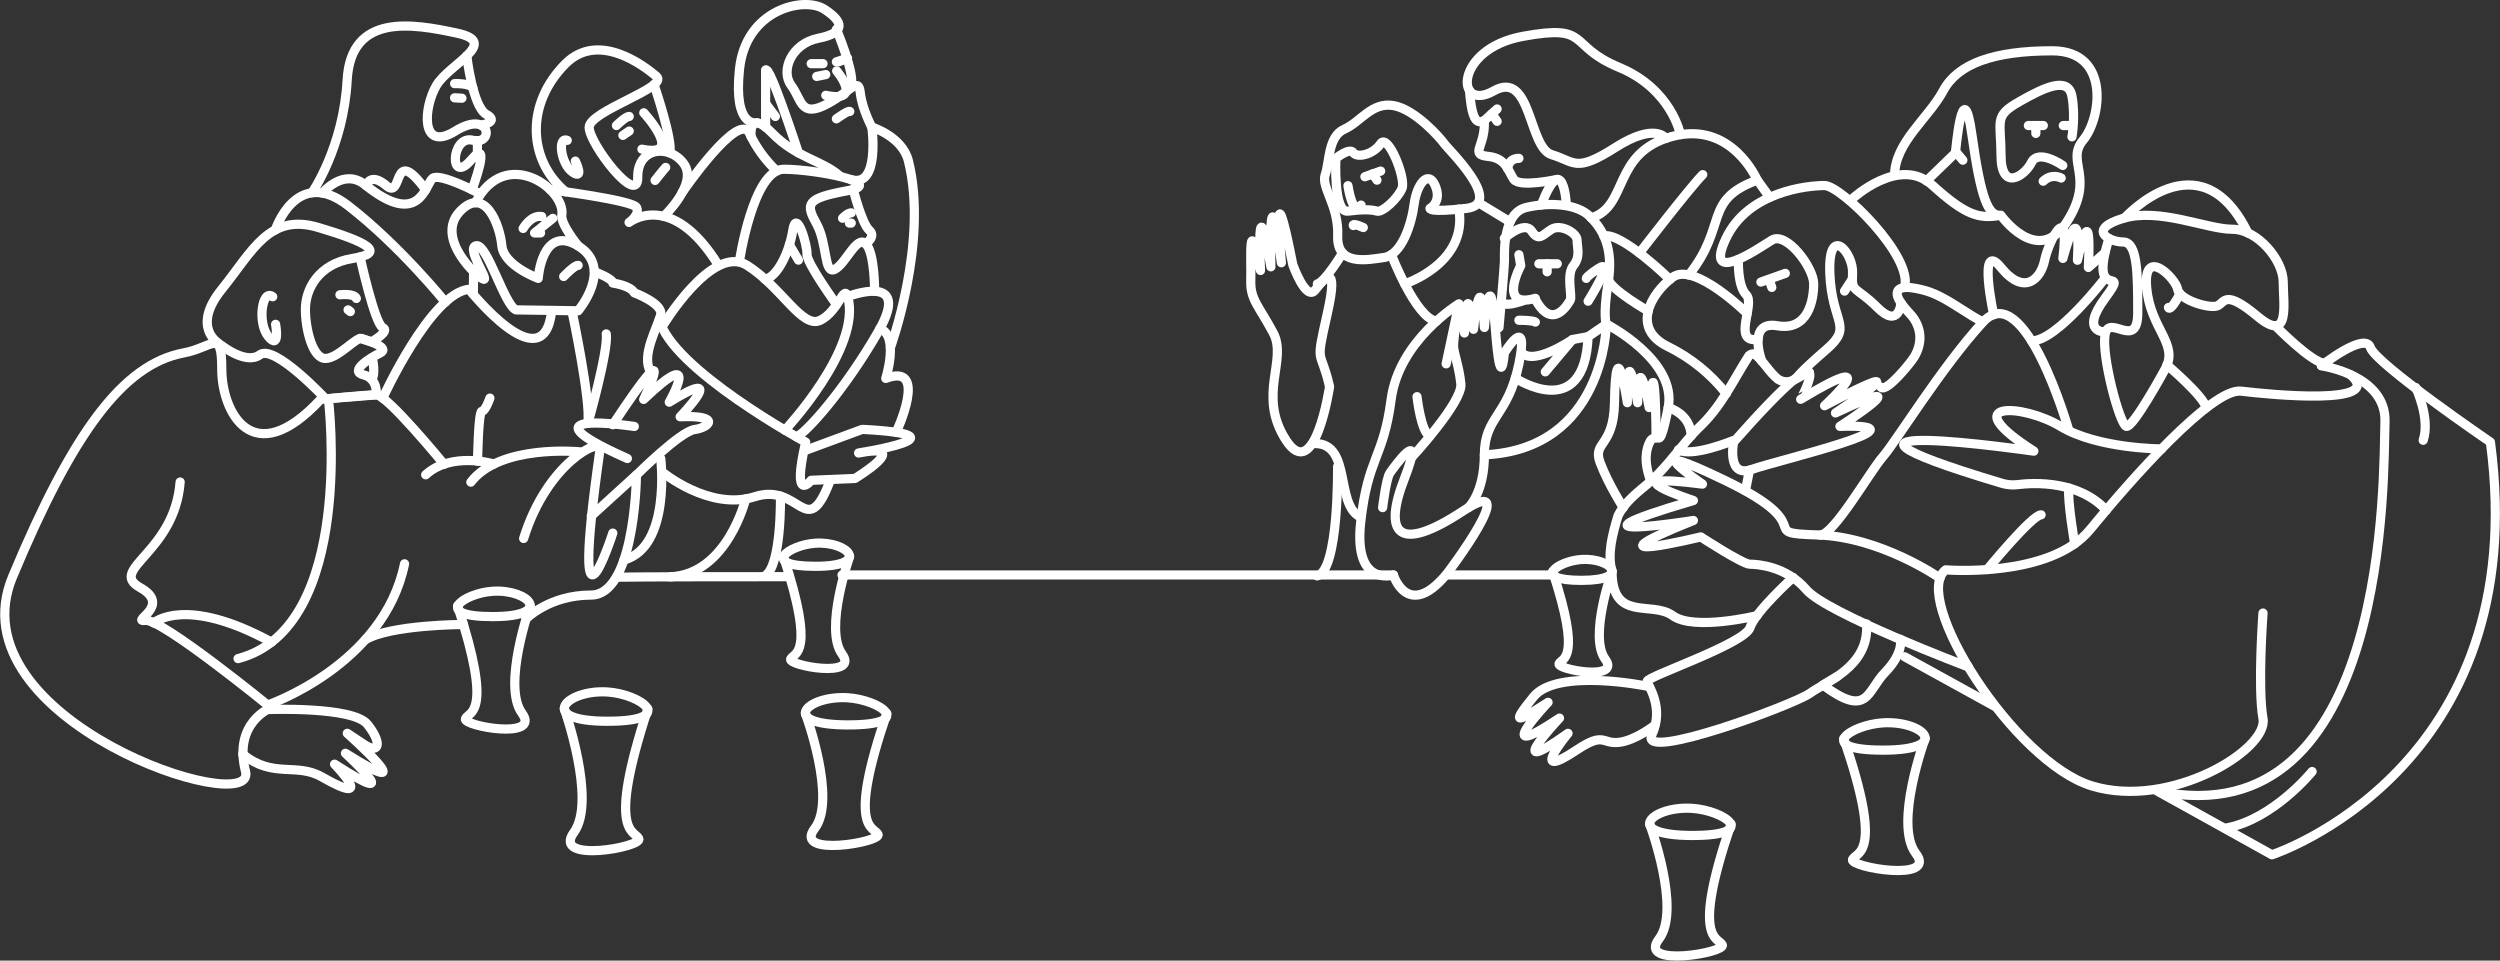 <?xml version="1.0" encoding="utf-8"?>
<!-- Generator: Adobe Illustrator 24.3.0, SVG Export Plug-In . SVG Version: 6.00 Build 0)  -->
<svg version="1.1" id="Ebene_2_1_" xmlns="http://www.w3.org/2000/svg" xmlns:xlink="http://www.w3.org/1999/xlink" x="0px" y="0px"
	 viewBox="0 0 1904 731.6" style="enable-background:new 0 0 1904 731.6;" xml:space="preserve">
<rect x="0" y="0" width="1904" height="731.6" fill="#333333" stroke="none"/>
<style type="text/css">
	.st0{fill:none;stroke:#FFFFFF;stroke-width:7;stroke-linecap:round;stroke-linejoin:round;}
</style>
<path class="st0" d="M375.3,450.3c13.9-0.9,25.6,4,28,9s-4.5,10.3-28,10.3C328.2,469.7,353.1,451.7,375.3,450.3z"/>
<path class="st0" d="M348.5,461.4c27.3,83.2,8.8,80.3,6,85.9s58.2,16.6,43-4.2s6.3-81.7,6.3-81.7"/>
<path class="st0" d="M621,431.3c21.4,0,27.7-4.8,25.5-9.4s-12.9-9-25.5-8.2C600.8,415,578.1,431.3,621,431.3L621,431.3z"/>
<path class="st0" d="M596.7,423.8c24.8,75.6,8,73.1,5.5,78.1s52.9,15.1,39.1-3.8s5.8-74.3,5.8-74.3"/>
<path class="st0" d="M1204.5,442c19.2,0,24.9-4.3,22.9-8.5s-11.6-8.1-22.9-7.4C1186.3,427.3,1165.9,442,1204.5,442L1204.5,442z"/>
<path class="st0" d="M203.7,537c0,0,88.6-30.2,104.4-107.6"/>
<path class="st0" d="M353,475.6c0,0-55.7,0.1-74.9,11.7"/>
<path class="st0" d="M466.7,406c0,0-33.6,103.9-9.7-63.8c1.4-9.7-40.2,9.7-58.2,67.9"/>
<path class="st0" d="M441.4,344.1c0,0-60.6-6-82.8,23.1"/>
<path class="st0" d="M376.1,353.4c0,0-32.2-9.8-51.9,8.2"/>
<path class="st0" d="M338.2,353.6c0,0-43.3-52.9-51.6-52.9s-42.4,3.5-42.4,3.5c-52.1,56.1-75.3,9-75.3-22.9s-6.9-16.6-29.1-12.5
	c-46.3,8.7-84.5,61-130.2,170.4s187,185.7,177.4,148.3s19.4-48.5,19.4-48.5s-83.2-67.9-95.6-66.5s20.8-11.1-4.1-25
	s26.3-26.3,30.5-80.4"/>
<path class="st0" d="M181.3,501.6c90.1-23.6,68.8-198,68.8-198"/>
<path class="st0" d="M206.8,489.1c-66-36.1-89.7-14.7-89.7-14.7"/>
<path class="st0" d="M197.9,270.2c11.1-8.3,50.1,33.6,50.1,33.6l38.6-3.1c0,0,1.4-12.5-9.7-15.2s4.1-12.5,12.5-16.6
	s-9.7-9.7-13.9-11.1s-18,15.2-27.7,15.2s-15.2-22.2-15.2-37.4s9.7-34.6,36-38.8s11.1-12.5-26.3-23.6s-49.9,18-73.4,47.1
	s-2.3,41.2-2.3,41.2S186.8,278.5,197.9,270.2z"/>
<path class="st0" d="M274.4,257.7l8.4,2.7c0,0,14.8-8.1,8.7-10.9s-17.3-53.8-17.3-53.8"/>
<path class="st0" d="M283,288.9c3.3-3.5,0.7-15.5,0.7-15.5"/>
<path class="st0" d="M271.4,227.3c-1.4-4.1-12.5-2.8-12.5-2.8"/>
<line class="st0" x1="265.1" y1="236" x2="266.8" y2="237.3"/>
<path class="st0" d="M207.7,226c-8.1-6.4-12,20.3-3.1,30.6s5.3-9.6,5.3-9.6"/>
<path class="st0" d="M184.9,574.4c23,18.7,40.8,6.2,60.2,17.3c43.1,24.6,9.7-9.7,9.7-9.7c58.2,37.4,8.3-8.3,8.3-8.3
	c63.7,40.2,1.4-15.2,1.4-15.2l12.5,8.3c12.5,8.3,13.9-1.4,2.8-15.2s-76-11.2-76-11.2"/>
<path class="st0" d="M400.7,471.3L400.7,471.3c0,0,17.5-18.1,49.4-18.1s34.6-81.8,34.6-91.5L450.3,393"/>
<path class="st0" d="M484.8,361.7c0,0,33.3-33.2,44.3-34.6s20.8-11.1-11.1-9.7c0,0,38.8-40.2-8.3-11.1c0,0,26.1-45.7-19.5-2.1
	c0,0,29.2-60.5-23.5,19.3"/>
<path class="st0" d="M483.1,324.8c0,0-92.6-14.4-5.3,24.4"/>
<path class="st0" d="M601.2,439.2c-116.4,0-131.6,0.4-131.6,0.4"/>
<path class="st0" d="M641.3,437.9h419.9c0,0,10.8,34.6,40,0h79.2"/>
<line class="st0" x1="1450.6" y1="500.2" x2="1518.5" y2="537.6"/>
<path class="st0" d="M1643,602.5l55.5,30.8l31.8,17.7c0,0,199.7-64.9,166.4-314.3c0,0-87.3-59.6-91.4-72s-37.4,13.9-37.4,13.9
	s49.9,6.9,48.5,43S1821.6,639.7,1643,602.5L1643,602.5z"/>
<path class="st0" d="M420.1,237.3c-6.4,54.4-62.9-17-62.9-17c-29.1,2.8-65.7,82.9-65.7,82.9"/>
<path class="st0" d="M373.1,303.2c0,0-3.4,10-6.1,10s-3.3,38-3.3,38"/>
<path class="st0" d="M475.2,426.5c36.1-10,28-77.3,28-77.3"/>
<path class="st0" d="M392.9,236l47.4,0.7c0,0,27.6-32.6,0-49.4s-30.4,24.7-30.4,24.7s-26.3-9.6-27.7-24.9s-12.7-46.4-32-26
	s14.1,51,18.2,51.6s-13.9-24.3-5.6-25.6S384.2,232.2,392.9,236z"/>
<line class="st0" x1="360.7" y1="206.8" x2="360.5" y2="224.2"/>
<path class="st0" d="M412.6,164.9c-8.3-1.4-14.2,9.1-14.2,9.1"/>
<path class="st0" d="M440.3,187.2c0,0-13.8-16.8-12.4-23.7c2.8-19.4-42.9-53-65.8-9.1"/>
<polyline class="st0" points="421,166.3 407.1,177.4 411.7,177.4 "/>
<path class="st0" d="M440.3,202.1c-2.8-0.2-11,8.5-11,8.5"/>
<path class="st0" d="M435.7,237.3c0,0,14.5,68.5,12,84.9c-0.3,2.1,16-56.1,14-67.9"/>
<path class="st0" d="M495.8,283.4c-8.3-11.8,5.6-35.3,7.4-43.8s-20.1-16.6-20.1-16.6c-3.1-5.7-16.3-7.4-16.3-7.4
	c0-3.4-14.1-8.7-14.1-8.7"/>
<path class="st0" d="M504,359.2c0,0,36.2,30.2,70.8,19.1s39.2,34.6,57-11.1"/>
<path class="st0" d="M502.1,243.1c9,38,111.5,93.6,111.5,93.6c-11.1,48.5,4.2,29.1,4.2,29.1l33.3-1.4c0,0,45.7-27.7,2.8-19.4
	c0,0,87.2-13.6,2.8-18l-44.4,16.4"/>
<path class="st0" d="M339.2,230.1c0,0-34.6-43-74.1-73.5s-55.4,18.5-55.4,18.5"/>
<path class="st0" d="M363.5,146.5c0,0-28.5-14.9-34-10.7s-9.7,38.7-51.4,5c-16.5-13.3-32.5,6.2-32.5,6.2"/>
<path class="st0" d="M324.2,144.5c-26.1-35.6-16.9,7.9-29.8-3s-15.4,0-15.4,0"/>
<path class="st0" d="M359.5,144.5c0,0,15.8-42-0.9-22.5s-15.2-19.4,1.4-15.2s13.8-23.7-13.2-7s-24.2-18-14.5-34.6s49.2-32.8,15.6-40
	s-80.7-15.5-83.5,35.8s-26.8,85.8-26.8,85.8"/>
<line class="st0" x1="363.6" y1="107.1" x2="363.6" y2="117.3"/>
<path class="st0" d="M366.5,95.3c0,0,14.4-2.4,3.9-8.2s-14.9-44.6-14.9-44.6"/>
<path class="st0" d="M360.1,66.9c-2.8-3.7-13.9-3.2-13.9-3.2"/>
<polyline class="st0" points="346.2,74.5 351.8,74.8 346.2,74.5 "/>
<path class="st0" d="M547.2,202.1c-36-58.4-68.1-32.7-68.1-32.7s8.5-5.9,5.7-11.4s-65.7-13.5-65.7-13.5"/>
<path class="st0" d="M505.5,164.8c0,0,26.4-24.8,15.3-40.1s-35.5-12.5-35.1,10.4s-37-25.6-37-38.1s61-30.5,51.3-38.8
	s-44.3-34.6-69.3-9.7c-30.5,30.5-28.9,73.2,0.1,97.6"/>
<path class="st0" d="M432,106.9c-7.6-3.1-4.9,18.2,4.2,24.3s2-8.5,2-8.5"/>
<path class="st0" d="M479.2,88.7c-2.8,0-9.7,6.9-9.7,6.9"/>
<line class="st0" x1="479.2" y1="99.8" x2="474.4" y2="103.1"/>
<path class="st0" d="M488.9,113.6c33.2,6.9,1.4-27.7,1.4-27.7"/>
<path class="st0" d="M507,127.5c-1.4,1.4-8.1,9.9-8.1,9.9"/>
<path class="st0" d="M510,116.4c3-8.2-11.9-52-11.9-52"/>
<path class="st0" d="M597.8,327.6c0,0,58.9-62.7,47.8-101.7c-2.8-9.7-6.9,11.1-20.8,18s-29.1-24.9-55.8-41.8S504.2,249,504.2,249"/>
<path class="st0" d="M606.6,332.7c6.8-2.6,36.2-34.8,62.5-80.5s-23.6-26.3-23.6-26.3"/>
<path class="st0" d="M682.5,329.3c0,0,25.3-53.6-7.9-41.1c0,0,10.4-32.8-4.5-37.9"/>
<path class="st0" d="M666.1,221.8c0,0,0.2-29.2-6.7-36.1s-15.2,15.2-23.6,19.4s-5.5-19.4-13.9-34.6s-8.3-19.4,23.3-25.2
	s-24.7-16.4-48.2-16.4s-33.9,70.4-33.9,70.4"/>
<path class="st0" d="M637.1,231.9c0,0-23-31.8-22.5-38.3s-8.1-35.6-10.8-18.3s-12.3,36.4-21.3,37.3"/>
<line class="st0" x1="601.2" y1="186.4" x2="608.1" y2="198.1"/>
<path class="st0" d="M659.3,185.7c0,0,8.3-5.5,2.7-10.4s-12.2-31.1-12.2-31.1"/>
<path class="st0" d="M648.3,162.1c-2.8,0-6.6,4.1-6.6,4.1"/>
<line class="st0" x1="646.9" y1="169.9" x2="648.3" y2="169.9"/>
<path class="st0" d="M591.5,130.2c-8.6-8.2-15.7-17.9-20.7-28.7c-8.2-17.7-51.2,45-51.2,45"/>
<path class="st0" d="M678.1,264.8c0,0,29.3-80.4,13.7-142.4c-4.7-18.5-27.8-25.6-27.8-25.6s6.4,46.5-15.7,40"/>
<path class="st0" d="M640,134.4c-13.9-12.5-33.3-13.9-51.8-32.9S572,104,572,104"/>
<path class="st0" d="M664,96.9c0,0-7.4-13.7-8.8-26.2s-6.9-1.4-24.9,8.3c-20.8,11.2-19.4-2.8-27.7-13.9s0-31.9,20.8-36
	s19.4-12.5,4.2-22.2s-59.6,0-64.4,45.8s13.5,40.8,13.5,40.8"/>
<path class="st0" d="M608.1,116.4c0,0-26.3-80.4-24.9-59.6"/>
<line class="st0" x1="583.1" y1="96.8" x2="583.1" y2="53.3"/>
<line class="st0" x1="590.5" y1="88.7" x2="583.1" y2="78.8"/>
<line class="st0" x1="617.8" y1="48.5" x2="626.8" y2="48.5"/>
<polyline class="st0" points="638.6,47.1 645.5,44.3 637,47.1 "/>
<path class="st0" d="M648.3,64.5C651,55.5,637,22.3,637,22.3"/>
<path class="st0" d="M647.2,84.9c-1.1-1-10.2,5.6-10.2,5.6"/>
<line class="st0" x1="622" y1="58.2" x2="628.9" y2="56.8"/>
<path class="st0" d="M628.9,72.6c29.1,6.1,8.3-18.6,8.3-18.6"/>
<path class="st0" d="M1695.7,630.6c35.9-6.8,65.2-43,65.2-43"/>
<path class="st0" d="M1845.5,335.3c5.6-16.6-5.6-40.1-5.6-40.1"/>
<path class="st0" d="M1790.1,285.4c27.2,23.8-61,15.2-83.2,12.5s-84.5,67.9-115,105.3S1481.8,434,1481.8,434
	c-27,21.1,51.9,146.6,111.5,164.6s134.4-27.7,130.2-51.3s0-80.4,0-80.4"/>
<path class="st0" d="M1646.2,341.9c0,0-48.5,0-77-17.2s-81.2-19.9-20.2,18.9c0,0-205.9-29.8-24.3,24.5c3.8,1.1,7.9,1.5,11.8,1
	c13.1-1.6,46.6-3.1,67.7,19.5"/>
<path class="st0" d="M1477.5,440.3c0,0-45-31.5-93.5-32.9s4.2-5.5-69.6-41.2s-17.8,2.5-17.8,2.5c-74.8-9.7-6.9,12.5-6.9,12.5
	c-113.6,33.3,0,15.2,0,15.2c-90.1,36,5.6,12.5,5.6,12.5s31.9,20.8,37.4,20.8s27.7,1.4,43,19.4s123.3,58.8,123.3,58.8"/>
<path class="st0" d="M1634.9,218.9c-2.8-31.9,22.2-6.9,23.6,1.4s24.9,15.2,30.5,12.5s5.5-12.5,30.5,8.3s19.4-9.7,19.4-26.3
	s-19.4-40.2-38.8-40.2s-55.4-16.6-83.1-8.3s-11.1,18,0,18s11.1,24.9,11.1,54s-22.2,0-24.9,16.6s11.1,67.9,16.1,69.8
	s29.6-43.5,29.6-43.5C1659.8,261.9,1637.6,250.8,1634.9,218.9L1634.9,218.9z"/>
<path class="st0" d="M1651.5,234.2c0,0,0.9,4.2,8.8-10.4"/>
<path class="st0" d="M1712,177.4c-36.5-74.8-93.8-11.5-93.8-11.5"/>
<path class="st0" d="M1680.1,310.7c-0.5-8-29.8-32.8-29.8-32.8"/>
<path class="st0" d="M1732.9,248.1c0,0,27.4,28.1,37.5,28.6"/>
<path class="st0" d="M1606.2,181.7c-16.2,51.5,17.5,17.8-2.7,45s0,26.1,0,26.1"/>
<path class="st0" d="M1365.6,439.8c0,0-28.7,25.8-32.8,38.2s-79,37.4-78.3,40.9s13.2,20.1,3.5,40.9s109.5-23.6,120.6-31.9
	s45.2-19.7,43-52.7"/>
<path class="st0" d="M1399.2,515.2l-10.9,6.5c34.6,25.7,33.3,4.8,47.5-9.8s11.6-25,11.6-25"/>
<path class="st0" d="M1554.5,392.1c-6.9,0-41.1,41.7-41.1,41.7"/>
<path class="st0" d="M1575.6,371.7c-1.1,10,4.5,42.5,4.5,42.5"/>
<path class="st0" d="M1575.4,327.1c0,0-33.4-116.5-65.2-81.8s-66.5,91.5-76.2,102.5s-37.4,59.8-47.8,59.7"/>
<path class="st0" d="M1320.3,336.7c0,0-5.5,27.7,13.9,20.8s139.8-35,67.1-32.8c0,0,67.3-43.5-3.4-10.2c0,0,76.2-49.9-8.3-5.5
	c0,0,49.5-45.7-18.2-4.9C1371.4,304.1,1406.2,239.7,1320.3,336.7L1320.3,336.7z"/>
<path class="st0" d="M1182.5,435.2c22.3,68,7.2,65.7,4.9,70.2s47.6,13.6,35.1-3.4s5.2-66.8,5.2-66.8c0.2,39,30.2,22,46.3,33.7
	s64.1,0,64.1,0"/>
<path class="st0" d="M1510.1,245.2c-11.1-5.7-21-13.5-32.1-19.1c-4.7-2.5-9.7-4.4-14.9-5.6c-3.9-0.9-12.1-2.7-15.8-0.7
	c-8.3,4.4,7.1,18.4,9.5,21.7c6.9,9.5,7.1,20.2,1.1,30.3c-2.3,3.9-21.1,27.4-25.4,23.1"/>
<path class="st0" d="M1378,283.5c-8.6,2.6-14.1,11-23.8,5.4c-6.9-5.5-11.1-13.9-18-19.4c-1.5-0.2-3,0.3-4.2,1.4
	c-12.5,19.4-20.8,38.8-38.8,55.4c-12.5,12.5-22.2,27.7-36,40.2c-9.7,8.3-19.4,15.2-24.9,26.3c-4.2,13.9-8.3,29.1-4.6,42.4"/>
<path class="st0" d="M1278.2,342.6c10.6,5.8,41.4-6.9,41.4-6.9"/>
<line class="st0" x1="1332.4" y1="358.1" x2="1329.3" y2="373.8"/>
<path class="st0" d="M1450.5,218.9c6.9-23.5-48.4-77.6-60.9-77.6s-58.2,4.2-75.2,40.5s23.9,8,35,1.1s31.9,20.8,31.9,33.3
	s-4.2,36-27.7,31.9s-11.8,27-11.8,27"/>
<path class="st0" d="M1447.8,230.7c0,0-1.4,20.1-18,3.5s-19.8-10.5-18.9-26s-18.8-38.5-17.3,0s18.2,39.9-2.6,57.9
	s-22.2,21.2-22.2,21.2"/>
<line class="st0" x1="1410.7" y1="212.6" x2="1404.8" y2="221.7"/>
<path class="st0" d="M1324,197.6c0,0-1,20,6,27s-11.3,37.1,8.9,33.8"/>
<line class="st0" x1="1341.1" y1="214.8" x2="1359.7" y2="208.2"/>
<line class="st0" x1="1349.4" y1="218.9" x2="1348" y2="214.8"/>
<path class="st0" d="M1254.5,522.6c0,0-68.6-14.1-86.6,8.1s-12.5,19.4,11.1,4.2c0,0-46.3,48.8,8.7,12c0,0-46.1,49,6.5,11.6
	c0,0-31.8,38.3,6.9,12.5c20.8-13.8,18.9-4.3,31.6-5.6s27.5-13,27.5-13"/>
<path class="st0" d="M1410.8,151.3c0,0,35.7-33,60.7-10.4s35.3,26.2,52.3,23c0,0,28.1,39.8,50.3,5.1s-1.4-45.7,12.5-62.4
	s20.8-67.9-23.6-67.9s-72,9.7-83.1,30.5s-37,39.3-37,64.7"/>
<path class="st0" d="M1522.6,164.1c-8.3-0.8-13.8-11.7-20.8-61.6s-12.5,13.9-12.5,13.9l-22.1,21.4"/>
<line class="st0" x1="1494.9" y1="122" x2="1489.4" y2="115.4"/>
<path class="st0" d="M1578,104.2c0,0,2.8-15.6,0-30.9s-20.8-6.9-40.2,4.2s-13.9,13.9-13.8,41.2s17.9,15.6,23.2,5s23.8,2.3,23.8,2.3"
	/>
<line class="st0" x1="1544.8" y1="95.6" x2="1556.2" y2="95.6"/>
<line class="st0" x1="1550.5" y1="101.6" x2="1550.5" y2="95.6"/>
<line class="st0" x1="1571.4" y1="95.6" x2="1577.5" y2="95.6"/>
<path class="st0" d="M1569.8,135.6c0,0-7-4-13.7,2.4"/>
<path class="st0" d="M1603,192.6l-12.5,11.1c2.8-58.2-8.3-5.5-8.3-5.5c2.8-54-11.1-1.4-11.1-1.4c5.5-45.7-11.1-12.5-13.9,1.4
	s-15.2,27.7-33.3,5.5s-5.5,36-5.5,36"/>
<path class="st0" d="M1547.2,259.6c19.1,0.5,56.4-48.2,56.4-48.2"/>
<path class="st0" d="M1101.3,437.9c0,0,61.1-80.4,12.6-48.5s-61,18-44.3-24.9s-8.3-8.3-11.1-4.2s-5.5,26.3-5.5,26.3"/>
<path class="st0" d="M1101.4,277.1l9.7-45.7c0,0-45.7,27.7-51.6,72.8s-17.7,43.7-23.2,93.5s25,40.2,25,40.2"/>
<path class="st0" d="M1118.3,386.6c0,0,12.2-11.1,12.2-40.2s18-29.1,26.3-69.3s-11.1-8.3-11.1-8.3s-2.8,34.6-6.9-19.4s-8.3,0-8.3,0
	c-2.8-52.6-8.3,1.4-8.3,1.4c-5.6-45.7-6.9,2.8-6.9,2.8s1.4,9.7-1.4-9.7s-6.9,13.9-6.9,19.4s4.2,15.2,5.6,29.1s-37.7,56.2-37.7,56.2"
	/>
<path class="st0" d="M1079.2,302.1c0,0,3.1,27.9,9.9,29.9"/>
<path class="st0" d="M1130.5,346.4c91.4-4.2,92.8-98.4,92.8-98.4"/>
<path class="st0" d="M1288,332c-0.5-17.2-17.5-21.6-17.5-21.6"/>
<path class="st0" d="M1261.3,333.5c0,0-0.4-77.1-5.3-23.1c0,0-8.5-49-8.8-3.7c0,0-8.5-53.6-7.8,0c0,0-8.8-59.1-9.8,0
	c-0.6,34.2-17,29.5-10.9,45.7s17.6,34.2,17.6,34.2"/>
<path class="st0" d="M1176.9,283.2l20.7-24.6c0,0-29.8,20.4-38.8,9.8"/>
<path class="st0" d="M1257.3,366.5c-5.8-15.2-3.6-24.8-0.5-30.5c1.3-2.4,4-2.9,6.7-2.4c1.2,0.2,3.3-4.1,7-23.2
	c6.9-36-47.1-63.6-47.1-63.6s-2.8-5.7,1.4-32s-4.2-40.2-13.9-49.9s-30.5-11.1-48.5-6.9s-16.6,34.6-16.6,40.2s-4.2,51.3-4.2,51.3"/>
<path class="st0" d="M1154.1,288c0,0,52.6,34.9,55.4-31.6l13.9-9.5"/>
<polyline class="st0" points="1197.6,258.6 1197.6,258.6 1209.5,256.4 "/>
<path class="st0" d="M1209.5,229.4c0,0,21.1-33.7,7.8-24.9c-9.2,6.1-9.2,7.5-9.2,7.5"/>
<path class="st0" d="M1169.3,245.3c-1.4-1.4-12.5-1.4-12.5-1.4"/>
<path class="st0" d="M1156.8,194l1.4,8.3c0,0-18,33.3,11.1,24.9"/>
<path class="st0" d="M1146.1,231.4c3.1,1.4,13.5-2.2,13.5-2.2"/>
<line class="st0" x1="1172" y1="200.9" x2="1186" y2="200.9"/>
<line class="st0" x1="1178.3" y1="207" x2="1178.3" y2="200.9"/>
<path class="st0" d="M1169.7,228.6c12.9,23.5,24.5,2.8,26.2,0s-3.2-19.4,2.4-26.3s2.8-13.9,2.8-19.4s-12.5-12.5-19.4-8.3
	s-9.7,9.7-15.2,1.4s-20.8,5.5-20.8,5.5"/>
<path class="st0" d="M1330.6,238.8c0,0-40.4-40-56.9-27.5s-31.7,38.9-3.3,52.7c17.2,8.5,32.4,20.7,44.3,35.8"/>
<path class="st0" d="M1225,212.8c1.7,7.8,30.3,24.1,30.3,24.1"/>
<path class="st0" d="M1271.8,212.8c0,0-37-36.2-50.3-33.1"/>
<path class="st0" d="M1286.2,209.4c30-37.6,10.6-57,52.1-72.2c0,0-19.4-45.7-65.1-33.2s-32.7,53.3-61.4,62"/>
<line class="st0" x1="1347.8" y1="150.3" x2="1338.4" y2="137.2"/>
<path class="st0" d="M1296.8,133c-9.7,9.7-48.2,59.7-48.2,59.7"/>
<path class="st0" d="M1279.8,102.5c0,0-6.6-34.6-46.7-51.2s-20.8-33.3-73.4-23.6s-51.3,58.2-22.2,41.6s26.3,43,44.3,48.5
	s18,13.9,48.5-5.5s38.4-6.9,38.4-6.9"/>
<path class="st0" d="M1192.9,155.6c0,0-2.2-42.9-19.1,0.5"/>
<path class="st0" d="M1119.2,69.1c2.6,35.9,11.3,18.1,11.3,25.1c0,18-11.1,23.5,2.8,24.9s15.2,11.1,19.6,17.5s33.2,0,33.2,0"/>
<line class="st0" x1="1129.8" y1="92.4" x2="1140.2" y2="83"/>
<line class="st0" x1="1136.2" y1="86.6" x2="1140.2" y2="92.4"/>
<path class="st0" d="M1156.8,120.6c-8.3,0-8.6,7.9-8.6,7.9"/>
<path class="st0" d="M1012.6,294.5c0,0-11.1,74.9-33.2,40.7s1.4-60.9-9.7-81.7s-17.6-25.3-17.1-40.1c0.5-14.9-2.3-55,7.4-7.4
	c0,0-3.7-72.4,7.9-2.8c0,0-2.4-83.4,8-3.1c0,0-8.2-84.7,8.7,1.5c0,0,10,28.2,17,19.3s18.5-22.8,9.2,18.3S1005.7,264.1,1012.6,294.5z
	"/>
<path class="st0" d="M1116.8,158.7c29.3-3.4-14-45.1-16.8-49.2s-22.2-26.3-38.8-29.1s-24.9,12.5-37.4,18s-11.1,25-14.5,34.6
	s10.4,23.5,9.5,46.5s21.7,18.6,35.3,16.6s21-25.8,22.9-40.6s10.6-26.7,16-14.2s-3.9,17.4-3.9,17.4S1087.5,162.1,1116.8,158.7
	L1116.8,158.7z"/>
<path class="st0" d="M1059.7,194c0,0,18.7,48.5,34.3,50.6"/>
<path class="st0" d="M1003.3,216.2c5.8-1.3,19.2-23.5,19.2-23.5"/>
<path class="st0" d="M1069.8,216.2c0,0,48.2-15.4,41.3-56.9"/>
<line class="st0" x1="1150.1" y1="169" x2="1125.9" y2="154.3"/>
<path class="st0" d="M1035.6,393.5c-18.7-9.8-6.3-55.4-33.8-55.7"/>
<path class="st0" d="M1017.4,120.6c0,0-2,41.6,9.1,40.2c11.1-1.4,17.9-1.3,22.1,0s16.1-9.7,19.2-17.4s-10.8-42.3-16.3-34
	s-18,11.1-20.8,6.9S1017.4,120.6,1017.4,120.6z"/>
<path class="st0" d="M1026.6,141.4c0,0,3.4,24,10,14.8"/>
<line class="st0" x1="1039.5" y1="134.6" x2="1051.5" y2="130.3"/>
<line class="st0" x1="1048.7" y1="137.2" x2="1045.5" y2="132.4"/>
<path class="st0" d="M1038.3,173.3c-9-4-7.6-1.5-7.6-1.5"/>
<path class="st0" d="M1434.2,571.3c26.4,0,34.2-5.7,31.5-11.1s-15.9-10.6-31.5-9.7C1409.3,552,1381.3,571.3,1434.2,571.3
	L1434.2,571.3z"/>
<path class="st0" d="M1404.2,562.5c30.6,89.1,9.8,86.1,6.7,92s65.2,17.8,48.2-4.5s7.1-87.6,7.1-87.6"/>
<path class="st0" d="M462.6,527c-15.9-1-29.5,4.5-32.3,10.4s5.2,11.9,32.3,11.9C516.8,549.3,488.1,528.6,462.6,527z"/>
<path class="st0" d="M429.8,539.8c0,0,24.8,70.1,7.3,94.1s52.6,11.2,49.4,4.8s-24.5-3.2,6.9-98.8"/>
<path class="st0" d="M1288.4,615.6c-15.5-0.9-28.7,4.2-31.5,9.6s5,11,31.5,11.1C1341.2,636.4,1313.2,617.1,1288.4,615.6
	L1288.4,615.6z"/>
<path class="st0" d="M1256.4,627.5c0,0,24.2,65.3,7.1,87.6s51.3,10.4,48.2,4.5s-23.8-2.9,6.7-92"/>
<path class="st0" d="M567.9,380c0,0-14,57.5-57.5,59.3"/>
<path class="st0" d="M594.4,377.8c0,0,1,53.6-11.9,60.8"/>
<path class="st0" d="M1018.7,355.4c0,0,1.1,79-15.5,83.2"/>
<path class="st0" d="M645.4,531.4c-15.5-0.9-28.7,4.2-31.5,9.6s5,11,31.5,11.1C698.2,552.2,670.2,532.9,645.4,531.4L645.4,531.4z"/>
<path class="st0" d="M613.4,543.3c0,0,24.2,65.3,7.1,87.6s51.3,10.4,48.2,4.5s-23.8-2.9,6.7-92"/>
</svg>

